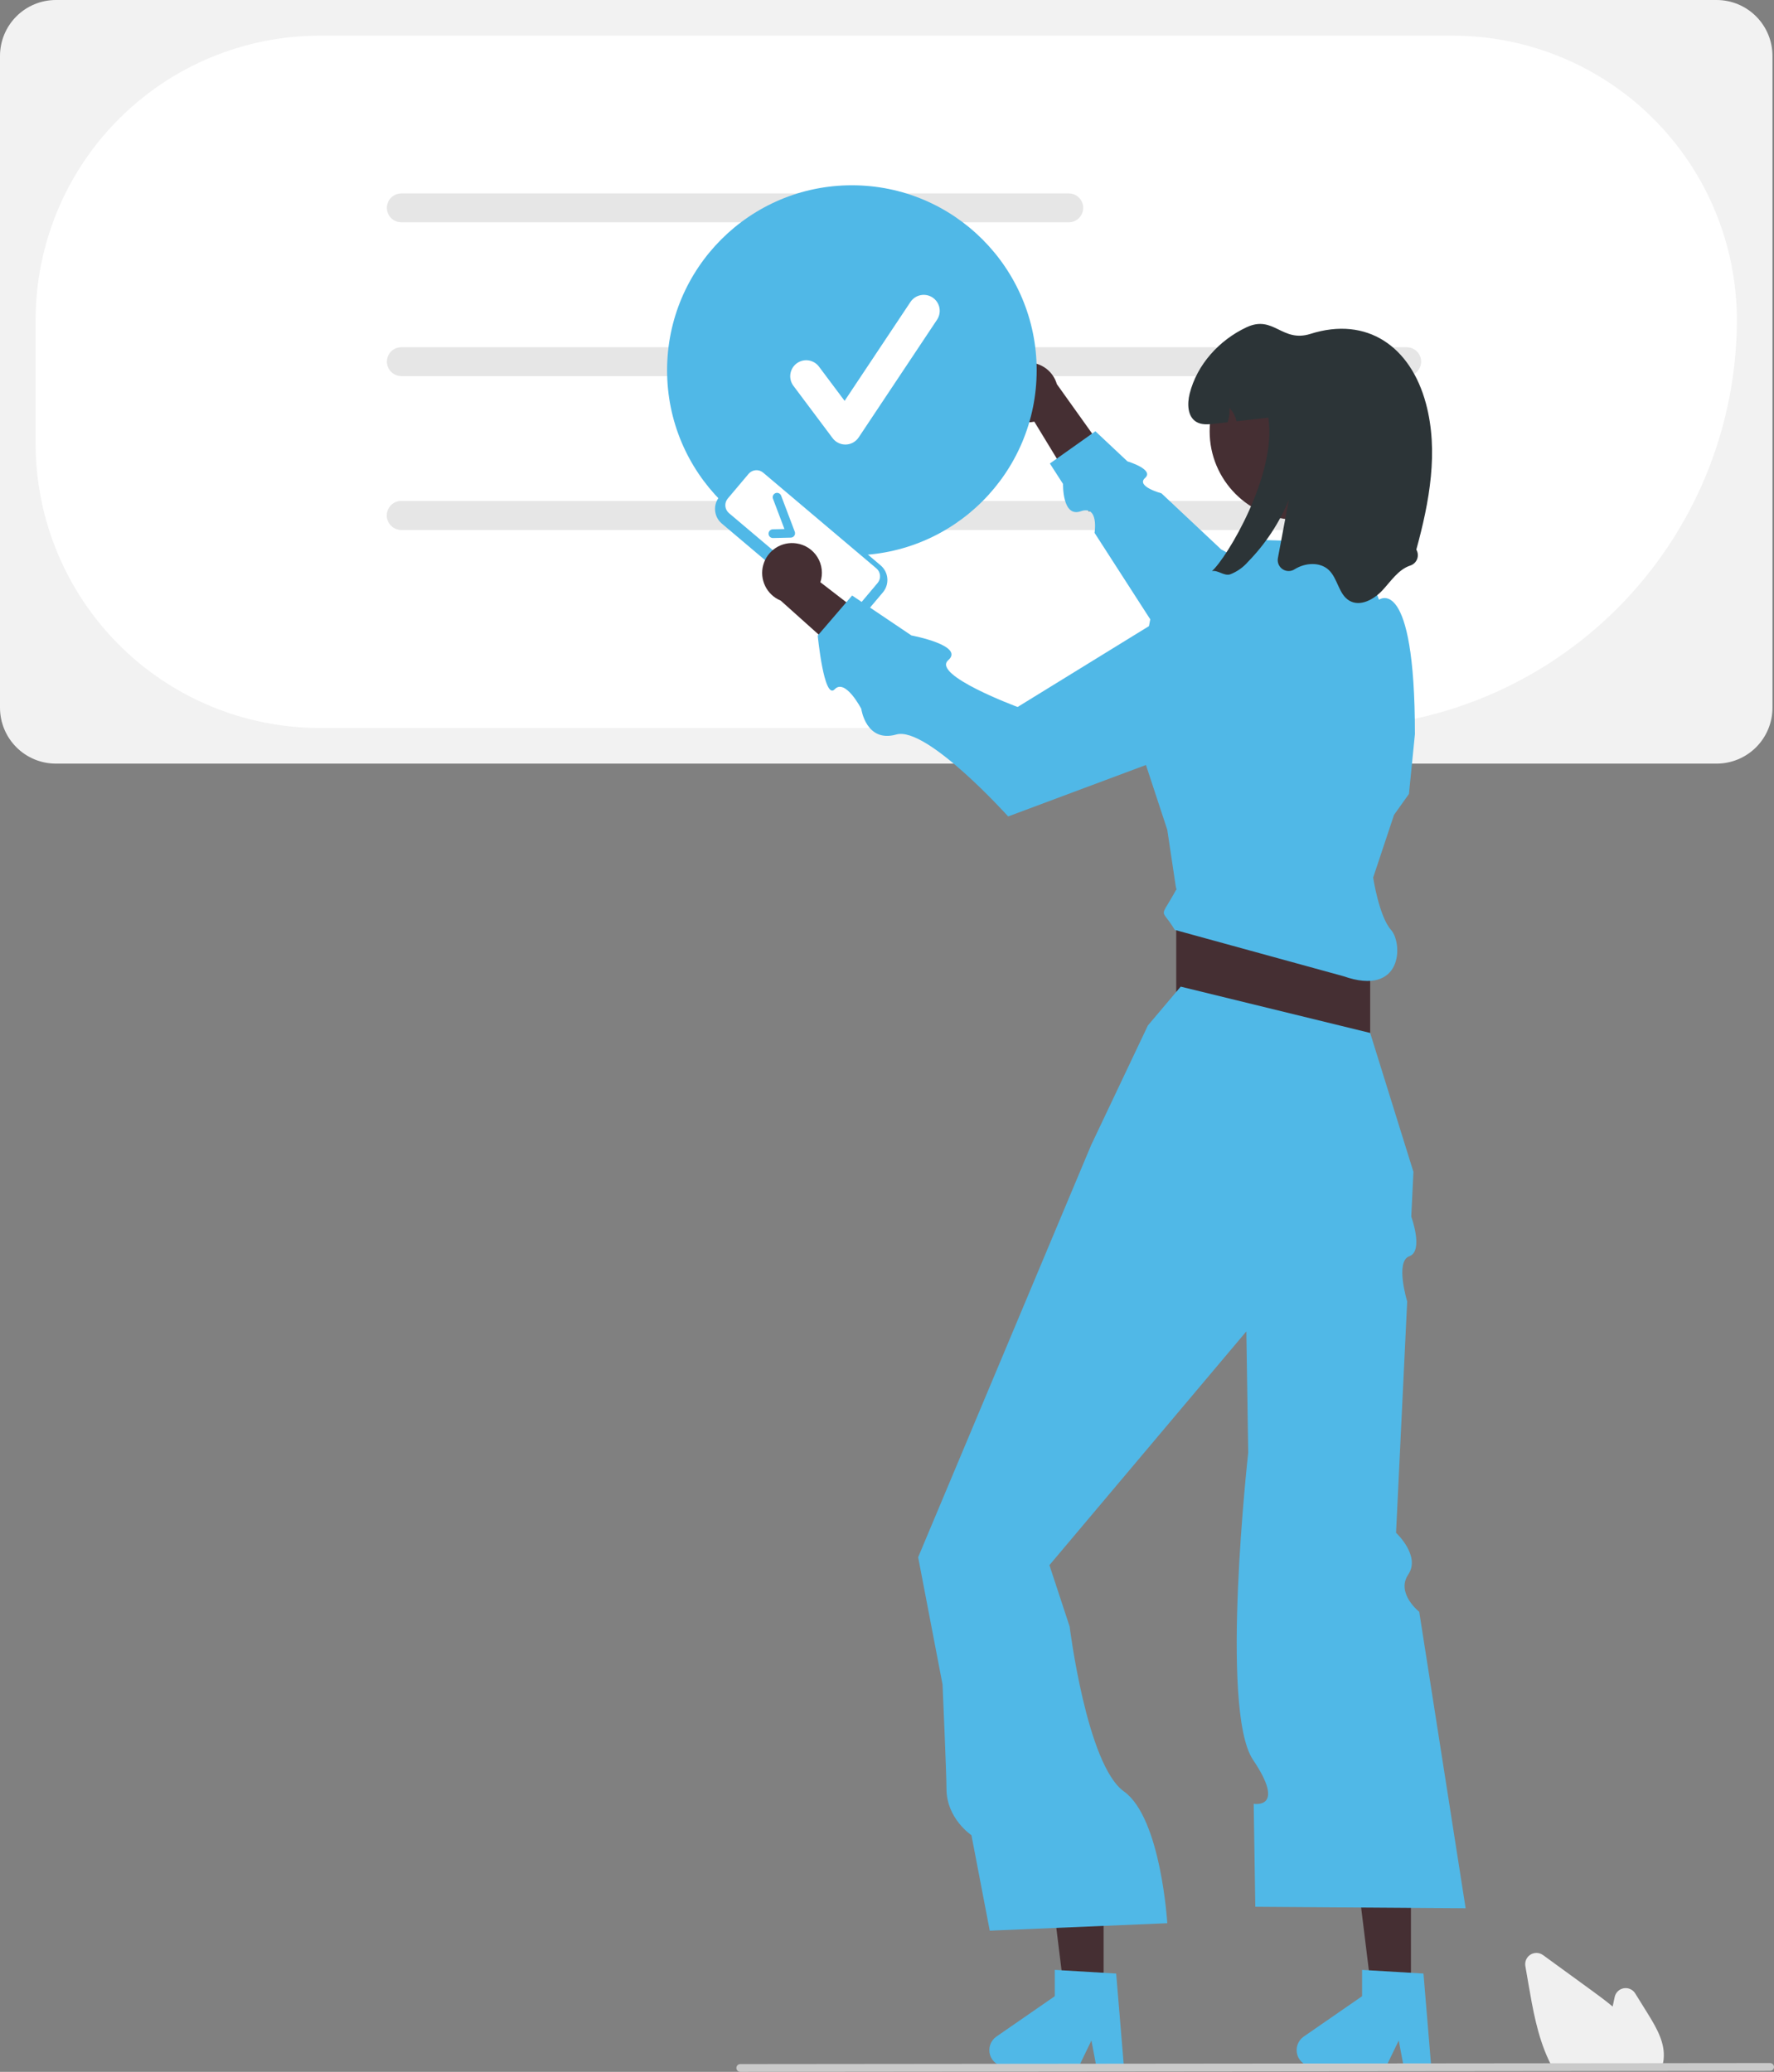 <svg width="268" height="313" viewBox="0 0 268 313" fill="none" xmlns="http://www.w3.org/2000/svg">
<rect x="0" y="0" width="268" height="313" fill="#808080" stroke="none"/>
<g clip-path="url(#clip0_3_566)">
<path d="M259.338 115.363H8.432C6.197 115.361 4.053 114.47 2.473 112.888C0.892 111.305 0.003 109.159 -6.10352e-05 106.92V8.443C0.003 6.205 0.892 4.059 2.473 2.476C4.053 0.893 6.197 0.003 8.432 0H259.338C261.574 0.003 263.717 0.893 265.298 2.476C266.879 4.059 267.768 6.205 267.77 8.443V106.92C267.768 109.159 266.879 111.305 265.298 112.888C263.717 114.47 261.574 115.361 259.338 115.363Z" fill="#F2F2F2"/>
<path d="M200.821 109.978H48.26C36.891 109.965 25.992 105.438 17.953 97.388C9.914 89.339 5.392 78.425 5.379 67.042V48.326C5.392 36.943 9.914 26.029 17.953 17.98C25.992 9.93 36.891 5.402 48.26 5.389H219.512C230.881 5.402 241.78 9.93 249.819 17.98C257.858 26.029 262.38 36.943 262.392 48.326C262.374 64.672 255.881 80.343 244.338 91.9C232.795 103.458 217.145 109.96 200.821 109.978Z" fill="white"/>
<path d="M161.467 33.58H60.622C60.045 33.58 59.492 33.351 59.084 32.942C58.676 32.534 58.447 31.98 58.447 31.402C58.447 30.825 58.676 30.271 59.084 29.863C59.492 29.454 60.045 29.225 60.622 29.225H161.467C162.043 29.225 162.596 29.454 163.004 29.863C163.412 30.271 163.641 30.825 163.641 31.402C163.641 31.98 163.412 32.534 163.004 32.942C162.596 33.351 162.043 33.58 161.467 33.58Z" fill="#E6E6E6"/>
<path d="M212.516 56.813H60.622C60.045 56.813 59.492 56.584 59.084 56.176C58.676 55.767 58.447 55.213 58.447 54.636C58.447 54.058 58.676 53.504 59.084 53.096C59.492 52.688 60.045 52.458 60.622 52.458H212.516C213.093 52.458 213.646 52.688 214.054 53.096C214.462 53.504 214.691 54.058 214.691 54.636C214.691 55.213 214.462 55.767 214.054 56.176C213.646 56.584 213.093 56.813 212.516 56.813Z" fill="#E6E6E6"/>
<path d="M212.516 80.047H60.622C60.045 80.047 59.492 79.817 59.084 79.409C58.676 79 58.447 78.447 58.447 77.869C58.447 77.291 58.676 76.738 59.084 76.329C59.492 75.921 60.045 75.691 60.622 75.691H212.516C213.093 75.691 213.646 75.921 214.054 76.329C214.462 76.738 214.691 77.291 214.691 77.869C214.691 78.447 214.462 79 214.054 79.409C213.646 79.817 213.093 80.047 212.516 80.047Z" fill="#E6E6E6"/>
<path d="M212.516 80.047H60.622C60.045 80.047 59.492 79.817 59.084 79.409C58.676 79 58.447 78.447 58.447 77.869C58.447 77.291 58.676 76.738 59.084 76.329C59.492 75.921 60.045 75.691 60.622 75.691H212.516C213.093 75.691 213.646 75.921 214.054 76.329C214.462 76.738 214.691 77.291 214.691 77.869C214.691 78.447 214.462 79 214.054 79.409C213.646 79.817 213.093 80.047 212.516 80.047Z" fill="#E6E6E6"/>
<path d="M150.825 59.48C150.849 60.136 151.017 60.779 151.316 61.363C151.615 61.947 152.038 62.458 152.556 62.861C153.073 63.263 153.673 63.547 154.312 63.693C154.952 63.838 155.615 63.841 156.255 63.702L164.549 77.326L168.079 69.826L159.662 58.038C159.357 56.976 158.674 56.063 157.742 55.471C156.81 54.88 155.693 54.651 154.604 54.829C153.515 55.007 152.528 55.578 151.832 56.435C151.135 57.293 150.777 58.376 150.825 59.48Z" fill="#452F33"/>
<path d="M213.063 98.524L184.481 83.001L175.466 74.531C175.466 74.531 171.547 73.481 172.99 72.205C174.432 70.929 170.321 69.698 170.321 69.698L165.482 65.152L158.605 70.024L160.595 73.113C160.595 73.113 160.458 78.227 163.256 77.243C166.054 76.26 165.355 80.501 165.355 80.501L182.055 106.422L213.063 98.524Z" fill="#50B8E7"/>
<path d="M128.694 83.899C144.112 83.899 156.611 71.383 156.611 55.945C156.611 40.507 144.112 27.991 128.694 27.991C113.276 27.991 100.777 40.507 100.777 55.945C100.777 71.383 113.276 83.899 128.694 83.899Z" fill="#50B8E7"/>
<path d="M213.151 302.132H207.346L204.584 279.713H213.151V302.132Z" fill="#452F33"/>
<path d="M216.215 312.202H212.052L211.309 308.267L209.406 312.202H198.365C197.836 312.202 197.321 312.033 196.895 311.719C196.468 311.405 196.153 310.963 195.996 310.457C195.838 309.951 195.847 309.408 196.019 308.907C196.192 308.406 196.52 307.973 196.955 307.672L205.772 301.575V297.597L215.046 298.151L216.215 312.202Z" fill="#50B8E7"/>
<path d="M166.725 302.132H160.921L158.158 279.713H166.725V302.132Z" fill="#452F33"/>
<path d="M169.789 312.202H165.626L164.883 308.267L162.98 312.202H151.94C151.41 312.202 150.895 312.033 150.469 311.719C150.042 311.405 149.728 310.963 149.57 310.457C149.413 309.951 149.421 309.408 149.593 308.907C149.766 308.406 150.094 307.973 150.529 307.672L159.346 301.575V297.597L168.62 298.151L169.789 312.202Z" fill="#50B8E7"/>
<path d="M206.992 132.581H177.694V165.979H206.992V132.581Z" fill="#452F33"/>
<path d="M178.37 149.054L173.412 154.921L164.848 172.974L143.269 224.385L138.706 235.258L142.391 254.478C142.391 254.478 142.987 268.019 142.987 270.235C142.987 274.749 146.757 277.249 146.757 277.249L149.523 291.673L176.342 290.545C176.342 290.545 175.406 274.646 169.789 270.635C164.172 266.625 161.59 245.723 161.59 245.723L158.538 236.45L188.286 201.14L188.478 213.482L188.571 219.457C188.571 219.457 184.215 258.313 189.293 265.854C194.371 273.395 189.397 272.507 189.397 272.507L189.639 288.063L221.415 288.288L214.405 243.504C214.405 243.504 210.845 240.69 212.75 237.861C214.654 235.032 210.904 231.567 210.904 231.567L212.586 196.605C212.586 196.605 210.724 190.566 212.914 189.782C215.105 188.997 213.202 183.803 213.202 183.803L213.528 177.036L206.992 156.05L178.37 149.054Z" fill="#50B8E7"/>
<path d="M207.443 132.581L210.598 123.103L212.852 119.944L213.753 110.917C213.753 86.545 208.324 90.604 208.324 90.604L205.189 82.032L190.765 81.581L181.525 90.382L173.863 93.09L170.862 108.701L176.342 125.359L177.694 134.386C175.115 139.154 175.333 136.899 177.469 140.479L202.935 147.474C211.95 150.634 211.95 142.51 210.142 140.479C208.335 138.448 207.443 132.581 207.443 132.581Z" fill="#50B8E7"/>
<path d="M196.114 78.551C203.499 78.551 209.485 72.557 209.485 65.163C209.485 57.768 203.499 51.774 196.114 51.774C188.729 51.774 182.743 57.768 182.743 65.163C182.743 72.557 188.729 78.551 196.114 78.551Z" fill="#452F33"/>
<path d="M213.965 83.034C214.091 83.247 214.167 83.486 214.188 83.732C214.209 83.978 214.175 84.227 214.087 84.458C213.999 84.689 213.86 84.897 213.68 85.067C213.501 85.237 213.285 85.365 213.05 85.44C211.256 86.035 210.152 87.773 208.862 89.163C207.578 90.549 205.509 91.7 203.868 90.756C202.232 89.818 202.119 87.421 200.749 86.121C199.415 84.858 197.197 85.011 195.629 85.972L195.582 86.001C195.311 86.178 194.995 86.271 194.671 86.27C194.348 86.268 194.033 86.172 193.763 85.993C193.494 85.814 193.284 85.559 193.157 85.261C193.031 84.964 192.994 84.635 193.052 84.317C193.602 81.39 194.151 78.464 194.7 75.538C193.258 79.017 191.163 82.189 188.53 84.88C187.804 85.718 186.885 86.366 185.852 86.767C184.915 87.064 184.004 86.094 183.094 86.27C185.357 84.289 192.965 71.588 191.604 63.099C190.004 63.279 188.404 63.46 186.803 63.641C186.63 62.882 186.26 62.183 185.731 61.614C185.795 62.352 185.702 63.095 185.456 63.794C184.789 63.871 184.117 63.943 183.45 64.02C182.522 64.124 181.512 64.214 180.714 63.726C179.384 62.914 179.344 60.991 179.722 59.475C180.831 55.065 184.194 51.378 188.309 49.446C192.424 47.519 193.641 51.811 197.977 50.439C206.541 47.731 213.104 52.362 215.416 60.955C217.359 68.163 215.948 75.813 213.965 83.034Z" fill="#2C3437"/>
<path d="M250.982 312.494H234.61L234.539 312.366C234.33 311.986 234.128 311.583 233.939 311.169C232.252 307.554 231.54 303.419 230.911 299.771L230.437 297.021C230.38 296.688 230.423 296.345 230.561 296.037C230.699 295.729 230.926 295.469 231.213 295.29C231.5 295.112 231.833 295.023 232.17 295.036C232.507 295.048 232.833 295.161 233.106 295.36C235.594 297.173 238.083 298.984 240.574 300.793C241.516 301.48 242.593 302.275 243.625 303.135C243.724 302.651 243.828 302.165 243.932 301.687C244.004 301.356 244.173 301.055 244.416 300.821C244.66 300.587 244.968 300.431 245.301 300.374C245.634 300.316 245.976 300.359 246.284 300.498C246.593 300.636 246.852 300.863 247.031 301.15L248.946 304.232C250.344 306.483 251.577 308.7 251.326 311.092C251.327 311.121 251.325 311.15 251.319 311.179C251.269 311.572 251.176 311.958 251.041 312.33L250.982 312.494Z" fill="#F0F0F0"/>
<path d="M267.416 312.848L111.832 313C111.677 312.999 111.528 312.937 111.419 312.827C111.309 312.717 111.248 312.567 111.248 312.412C111.248 312.256 111.309 312.107 111.419 311.997C111.528 311.887 111.677 311.824 111.832 311.824L267.416 311.672C267.571 311.673 267.72 311.735 267.829 311.845C267.939 311.955 268 312.105 268 312.26C268 312.416 267.939 312.565 267.829 312.675C267.72 312.785 267.571 312.847 267.416 312.848Z" fill="#CACACA"/>
<path d="M126.156 93.569L109.043 79.097C108.458 78.602 108.093 77.894 108.029 77.129C107.964 76.364 108.206 75.605 108.699 75.019L111.849 71.284C112.344 70.698 113.051 70.333 113.815 70.269C114.579 70.204 115.337 70.446 115.923 70.94L133.036 85.411C133.621 85.907 133.986 86.615 134.05 87.379C134.115 88.144 133.873 88.903 133.38 89.49L130.23 93.225C129.735 93.81 129.028 94.176 128.264 94.24C127.5 94.305 126.742 94.063 126.156 93.569Z" fill="#50B8E7"/>
<path d="M109.941 75.32C109.675 75.636 109.545 76.045 109.579 76.457C109.614 76.869 109.811 77.251 110.126 77.518L127.239 91.989C127.555 92.255 127.964 92.385 128.375 92.351C128.787 92.316 129.168 92.119 129.435 91.804L132.584 88.069C132.85 87.753 132.98 87.344 132.946 86.932C132.911 86.52 132.714 86.138 132.399 85.871L115.286 71.4C114.97 71.133 114.561 71.003 114.15 71.038C113.738 71.073 113.357 71.269 113.091 71.585L109.941 75.32Z" fill="white"/>
<path d="M119.988 80.945C119.928 81.028 119.85 81.097 119.76 81.144C119.67 81.192 119.569 81.218 119.467 81.221L116.778 81.283C116.692 81.285 116.606 81.269 116.526 81.238C116.445 81.207 116.371 81.16 116.309 81.1C116.246 81.041 116.196 80.969 116.161 80.89C116.127 80.811 116.108 80.725 116.106 80.639C116.104 80.552 116.119 80.466 116.15 80.386C116.181 80.305 116.228 80.231 116.288 80.169C116.347 80.106 116.419 80.056 116.498 80.021C116.577 79.986 116.662 79.967 116.748 79.965L118.507 79.925L116.775 75.348C116.714 75.184 116.719 75.003 116.791 74.844C116.863 74.685 116.995 74.561 117.158 74.499C117.321 74.438 117.501 74.443 117.66 74.515C117.819 74.586 117.943 74.718 118.006 74.881L120.068 80.329C120.105 80.427 120.118 80.533 120.106 80.638C120.094 80.743 120.057 80.843 119.998 80.93L119.988 80.945Z" fill="#50B8E7"/>
<path d="M120.332 82.096C120.981 82.191 121.601 82.427 122.148 82.789C122.696 83.15 123.157 83.627 123.5 84.186C123.844 84.745 124.061 85.373 124.135 86.025C124.21 86.677 124.141 87.337 123.934 87.96L136.557 97.697L128.727 100.394L117.941 90.735C116.919 90.316 116.087 89.537 115.601 88.545C115.115 87.552 115.009 86.416 115.304 85.351C115.599 84.286 116.274 83.367 117.2 82.767C118.127 82.167 119.242 81.928 120.332 82.096Z" fill="#452F33"/>
<path d="M186.051 86.91L153.732 106.807C153.732 106.807 140.701 101.979 143.248 99.744C145.795 97.509 137.687 95.999 137.687 95.999L128.731 89.965L123.534 96.013C123.534 96.013 124.481 105.836 126.093 104.135C127.704 102.434 130.112 107.081 130.112 107.081C130.112 107.081 130.824 112.269 135.41 110.963C139.997 109.658 152.304 123.343 152.304 123.343L192.079 108.489L186.051 86.91Z" fill="#50B8E7"/>
<path d="M127.712 67.158C127.338 67.158 126.968 67.071 126.633 66.903C126.298 66.735 126.006 66.492 125.782 66.192L119.863 58.289C119.672 58.035 119.534 57.746 119.455 57.438C119.377 57.131 119.359 56.811 119.404 56.497C119.449 56.183 119.555 55.881 119.717 55.608C119.878 55.334 120.092 55.096 120.345 54.906C120.857 54.521 121.501 54.356 122.135 54.447C122.448 54.491 122.75 54.598 123.023 54.759C123.296 54.921 123.534 55.135 123.724 55.389L127.597 60.559L137.543 45.62C137.898 45.087 138.45 44.717 139.078 44.591C139.705 44.465 140.357 44.594 140.89 44.95C141.422 45.305 141.792 45.858 141.918 46.487C142.043 47.115 141.914 47.768 141.559 48.301L129.721 66.082C129.507 66.404 129.219 66.669 128.881 66.856C128.543 67.043 128.165 67.147 127.78 67.158C127.757 67.158 127.735 67.158 127.712 67.158Z" fill="white"/>
</g>
<defs>
<clipPath id="clip0_3_566">
<rect width="268" height="313" fill="white"/>
</clipPath>
</defs>
</svg>

